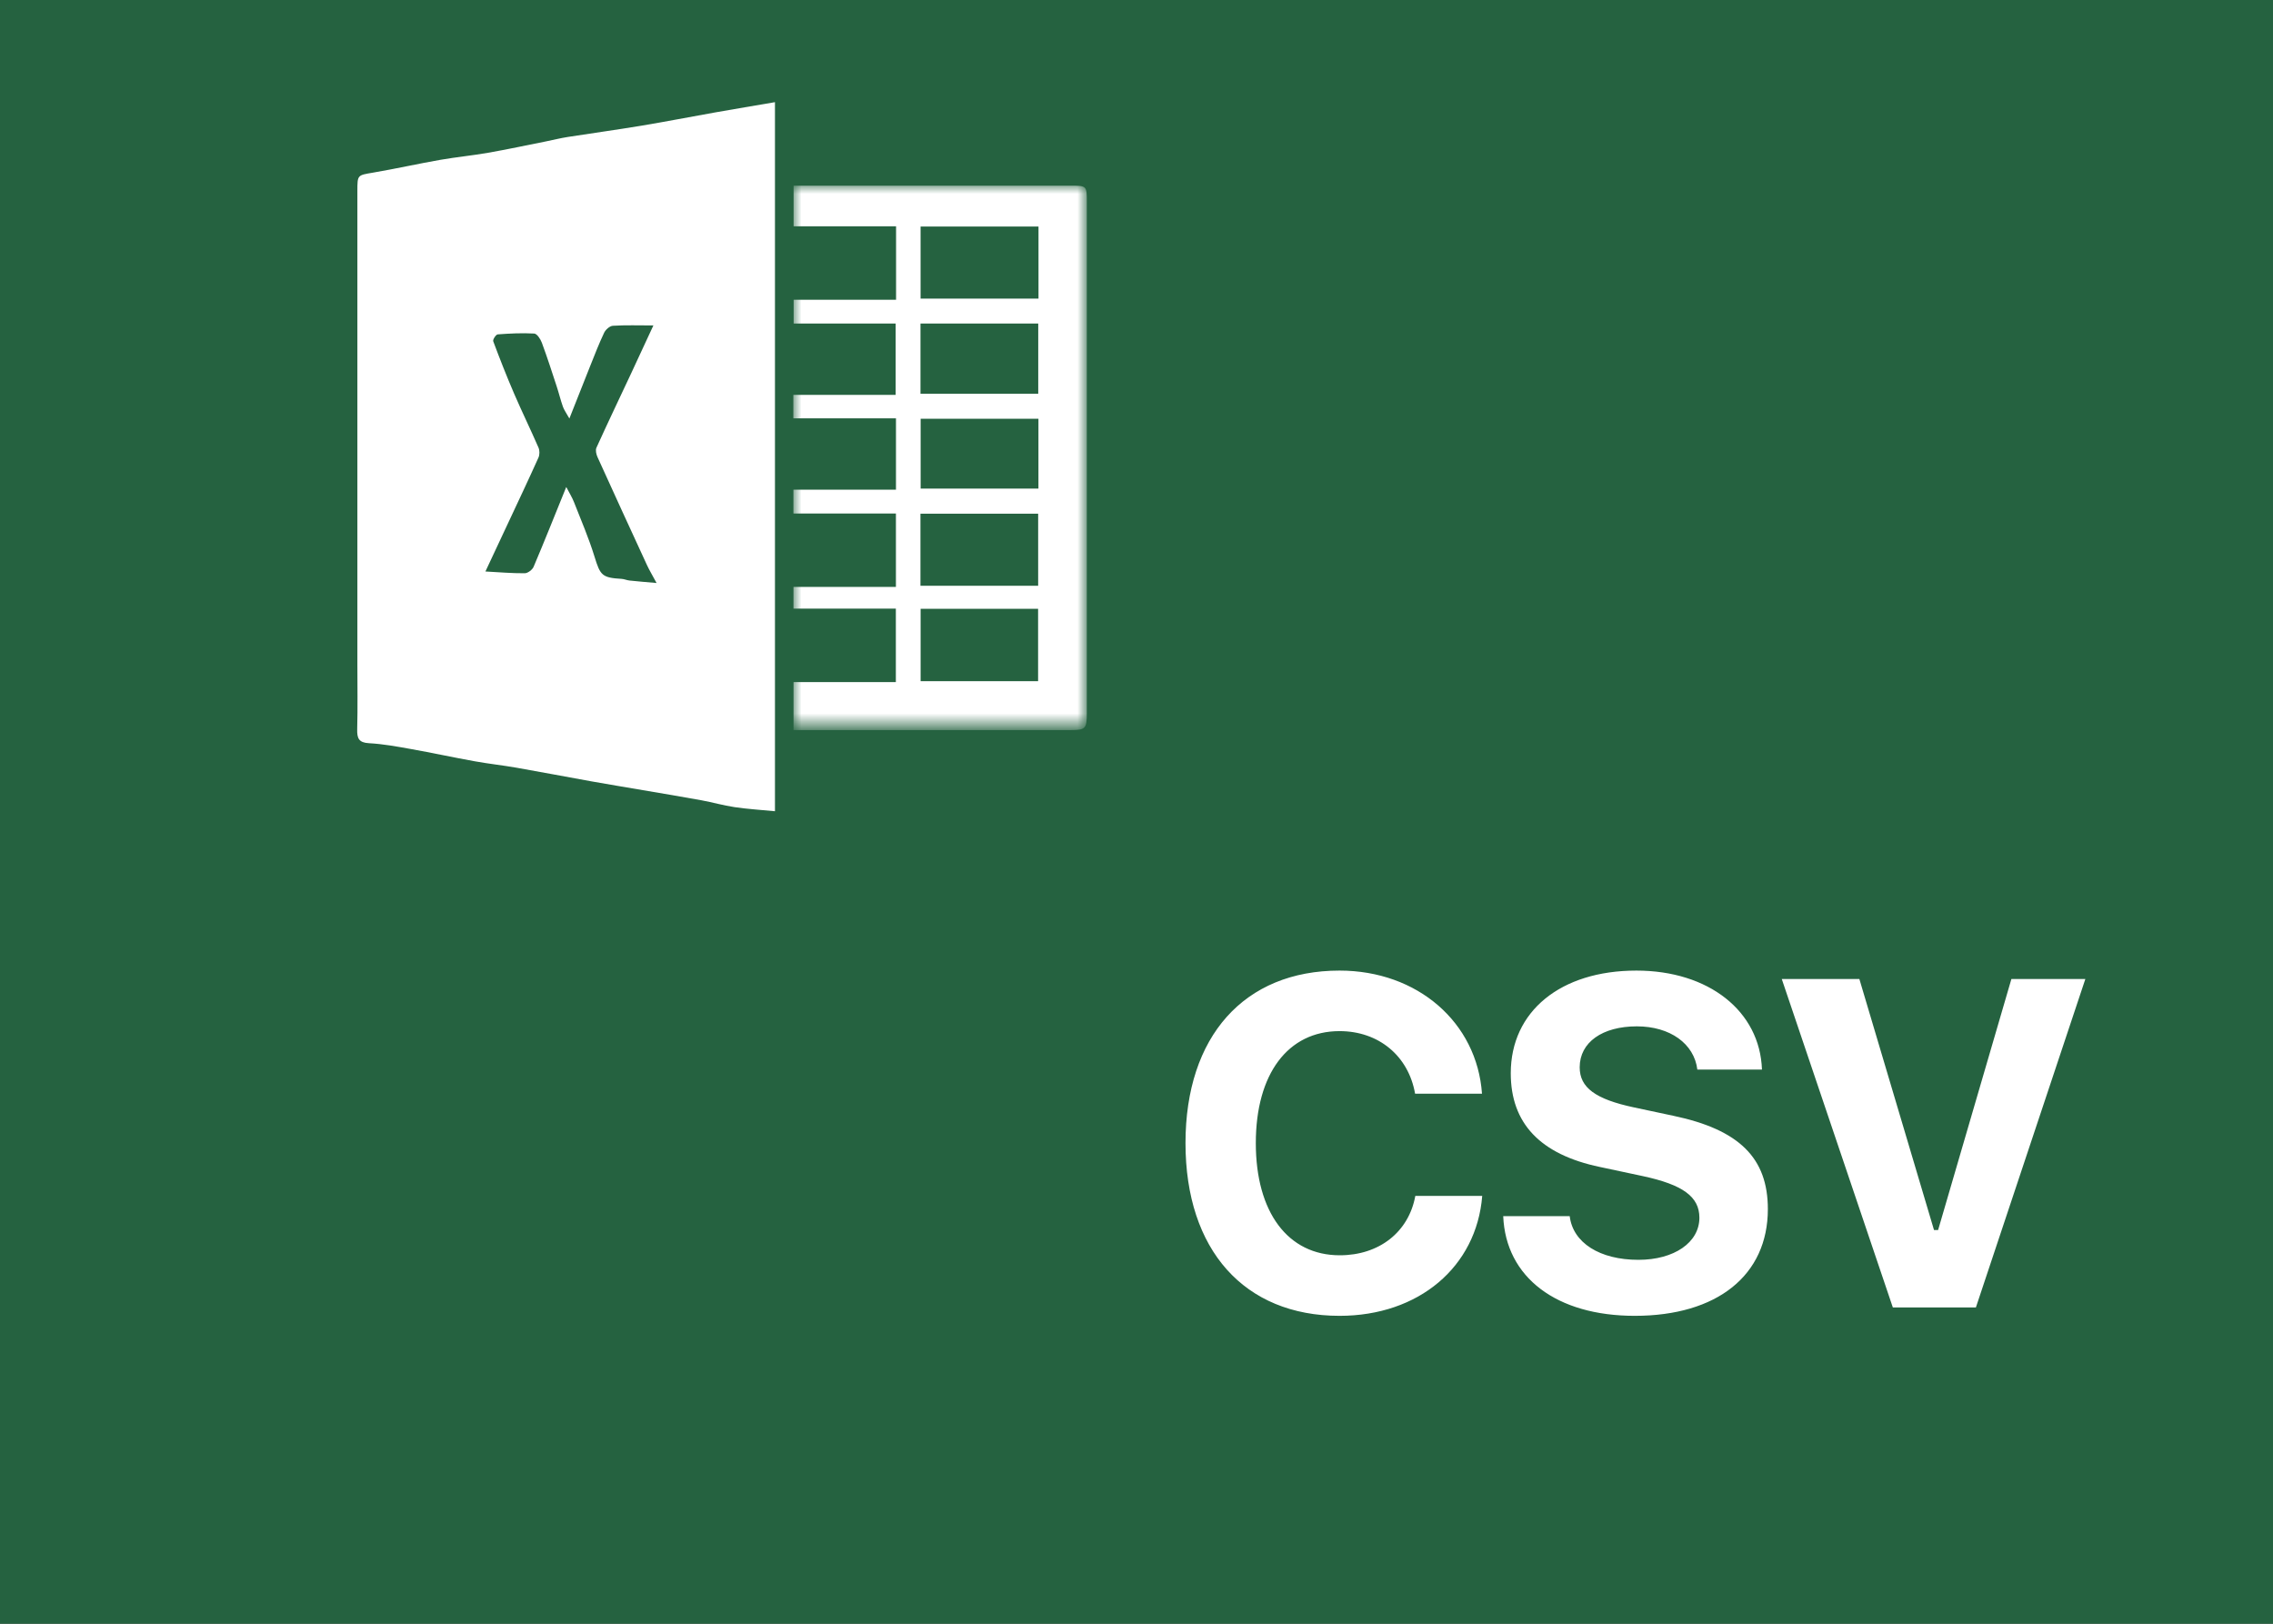 <?xml version="1.0" encoding="utf-8"?>
<!-- Generator: Adobe Illustrator 16.0.0, SVG Export Plug-In . SVG Version: 6.00 Build 0)  -->
<!DOCTYPE svg PUBLIC "-//W3C//DTD SVG 1.1//EN" "http://www.w3.org/Graphics/SVG/1.1/DTD/svg11.dtd">
<svg version="1.1" id="图层_1" xmlns="http://www.w3.org/2000/svg" xmlns:xlink="http://www.w3.org/1999/xlink" x="0px" y="0px"
	 width="140px" height="100px" viewBox="0 0 140 100" enable-background="new 0 0 140 100" xml:space="preserve">
<rect x="0" y="0" width="140" height="100" fill="#333333" stroke="none"/>
<g id="data1">
	<rect id="Rectangle-20_2_" opacity="0.8" fill="#226E44" enable-background="new    " width="140" height="100"/>
	<g id="Page-1_4_" transform="translate(48, 28)">
		<g id="Group-3_2_" transform="translate(0, 0.022)">
			<path id="Fill-1_7_" fill="#FFFFFF" d="M-13.123,1.97c0.185,0.357,0.361,0.636,0.479,0.938c0.436,1.109,0.91,2.211,1.261,3.351
				c0.356,1.153,0.457,1.299,1.672,1.37c0.162,0.011,0.319,0.084,0.481,0.101c0.502,0.054,1.005,0.095,1.669,0.153
				C-7.82,7.399-8.008,7.09-8.159,6.762c-1.019-2.207-2.033-4.416-3.037-6.629c-0.078-0.172-0.138-0.429-0.069-0.581
				c0.706-1.553,1.441-3.092,2.165-4.636c0.441-0.942,0.876-1.888,1.344-2.896c-0.922,0-1.712-0.028-2.498,0.021
				c-0.191,0.012-0.444,0.237-0.536,0.429c-0.319,0.67-0.586,1.368-0.863,2.058c-0.409,1.019-0.81,2.042-1.278,3.225
				c-0.194-0.349-0.329-0.53-0.4-0.734c-0.145-0.409-0.245-0.833-0.381-1.245c-0.296-0.901-0.586-1.805-0.916-2.693
				c-0.083-0.224-0.298-0.551-0.468-0.561c-0.748-0.043-1.502-0.005-2.25,0.051c-0.108,0.008-0.313,0.323-0.276,0.421
				c0.405,1.085,0.829,2.164,1.287,3.227c0.482,1.117,1.017,2.21,1.502,3.326c0.076,0.174,0.076,0.442-0.002,0.614
				c-0.607,1.351-1.241,2.688-1.868,4.029c-0.459,0.981-0.92,1.964-1.399,2.985c0.847,0.046,1.635,0.115,2.423,0.109
				c0.188-0.002,0.468-0.215,0.546-0.399C-14.466,5.313-13.836,3.728-13.123,1.97 M-0.268-21.73v43.669
				c-0.851-0.082-1.672-0.133-2.484-0.252c-0.688-0.101-1.359-0.297-2.042-0.422c-1.197-0.22-2.398-0.417-3.599-0.622
				c-1.056-0.182-2.113-0.354-3.167-0.542c-1.543-0.276-3.084-0.573-4.628-0.843c-0.854-0.149-1.719-0.241-2.573-0.396
				c-1.313-0.236-2.619-0.521-3.933-0.755c-0.855-0.153-1.716-0.312-2.581-0.358c-0.63-0.034-0.739-0.305-0.724-0.866
				c0.035-1.357,0.011-2.716,0.011-4.072V-16.26c0-0.999,0.005-0.966,0.964-1.13c1.381-0.236,2.75-0.543,4.131-0.786
				c0.979-0.172,1.973-0.265,2.953-0.437c1.194-0.209,2.381-0.464,3.571-0.701c0.444-0.089,0.884-0.201,1.332-0.271
				c1.51-0.237,3.025-0.443,4.533-0.694c1.524-0.253,3.041-0.551,4.563-0.821C-2.744-21.312-1.546-21.51-0.268-21.73"/>
		</g>
		<g id="Fill-4-Clipped_1_">
			<g>
				<g id="path-13_1_">
				</g>
				<defs>
					<filter id="Adobe_OpacityMaskFilter" filterUnits="userSpaceOnUse" x="0.863" y="-16.565" width="18.076" height="33.531">
						<feColorMatrix  type="matrix" values="1 0 0 0 0  0 1 0 0 0  0 0 1 0 0  0 0 0 1 0"/>
					</filter>
				</defs>
				<mask maskUnits="userSpaceOnUse" x="0.863" y="-16.565" width="18.076" height="33.531" id="mask-14_2_">
					<g filter="url(#Adobe_OpacityMaskFilter)">
						<polygon id="path-13_3_" fill="#FFFFFF" points="-26,21.962 18.939,21.962 18.939,-21.708 -26,-21.708 						"/>
					</g>
				</mask>
				<path id="Fill-4_3_" mask="url(#mask-14_2_)" fill="#FFFFFF" d="M8.705,2.091h7.255v-4.303H8.705V2.091z M8.695-3.752h7.253
					v-4.323H8.695V-3.752z M8.703,13.951h7.236V9.494H8.703V13.951z M8.693,8.077h7.25V3.638h-7.25V8.077z M8.701-9.611h7.263
					v-4.439H8.701V-9.611z M7.191-9.541v-4.523H0.879v-2.502h0.68c5.45,0,10.901,0,16.353,0c1.026,0,1.028,0.002,1.028,1.009
					c0,10.495,0,20.99,0,31.486c0,0.945-0.084,1.034-0.984,1.034c-5.493,0.003-10.986,0.002-16.479,0.002H0.875v-2.958h6.303V9.484
					H0.871V8.146h6.311V3.624H0.868V2.159h6.317v-4.396H0.863v-1.443h6.303v-4.396H0.882v-1.464H7.191z"/>
			</g>
		</g>
	</g>
</g>
<g id="csv" transform="translate(1960, 0)">
	<path id="CSV" fill="#FFFFFF" d="M-1877.494,81.037c4.878,0,8.438-3.014,8.788-7.387h-4.121c-0.406,2.229-2.228,3.658-4.653,3.658
		c-3.195,0-5.171-2.648-5.171-6.909s1.976-6.896,5.157-6.896c2.411,0,4.247,1.527,4.653,3.854h4.121
		c-0.309-4.4-3.98-7.582-8.774-7.582c-5.872,0-9.488,4.051-9.488,10.624C-1886.982,76.986-1883.353,81.037-1877.494,81.037z
		 M-1867.413,74.898c0.154,3.77,3.279,6.139,8.101,6.139c5.074,0,8.199-2.495,8.199-6.573c0-3.14-1.752-4.892-5.816-5.746
		l-2.438-0.519c-2.368-0.505-3.336-1.22-3.336-2.467c0-1.542,1.401-2.523,3.519-2.523c2.046,0,3.531,1.065,3.728,2.663h3.98
		c-0.126-3.602-3.279-6.097-7.736-6.097c-4.667,0-7.736,2.509-7.736,6.321c0,3.083,1.808,5.003,5.494,5.774l2.635,0.561
		c2.48,0.532,3.489,1.275,3.489,2.564c0,1.528-1.556,2.593-3.756,2.593c-2.383,0-4.036-1.051-4.232-2.69H-1867.413z
		 M-1838.299,80.519l6.741-20.225h-4.555l-4.514,15.459h-0.252l-4.598-15.459h-4.779l6.84,20.225H-1838.299z"/>
</g>
</svg>
